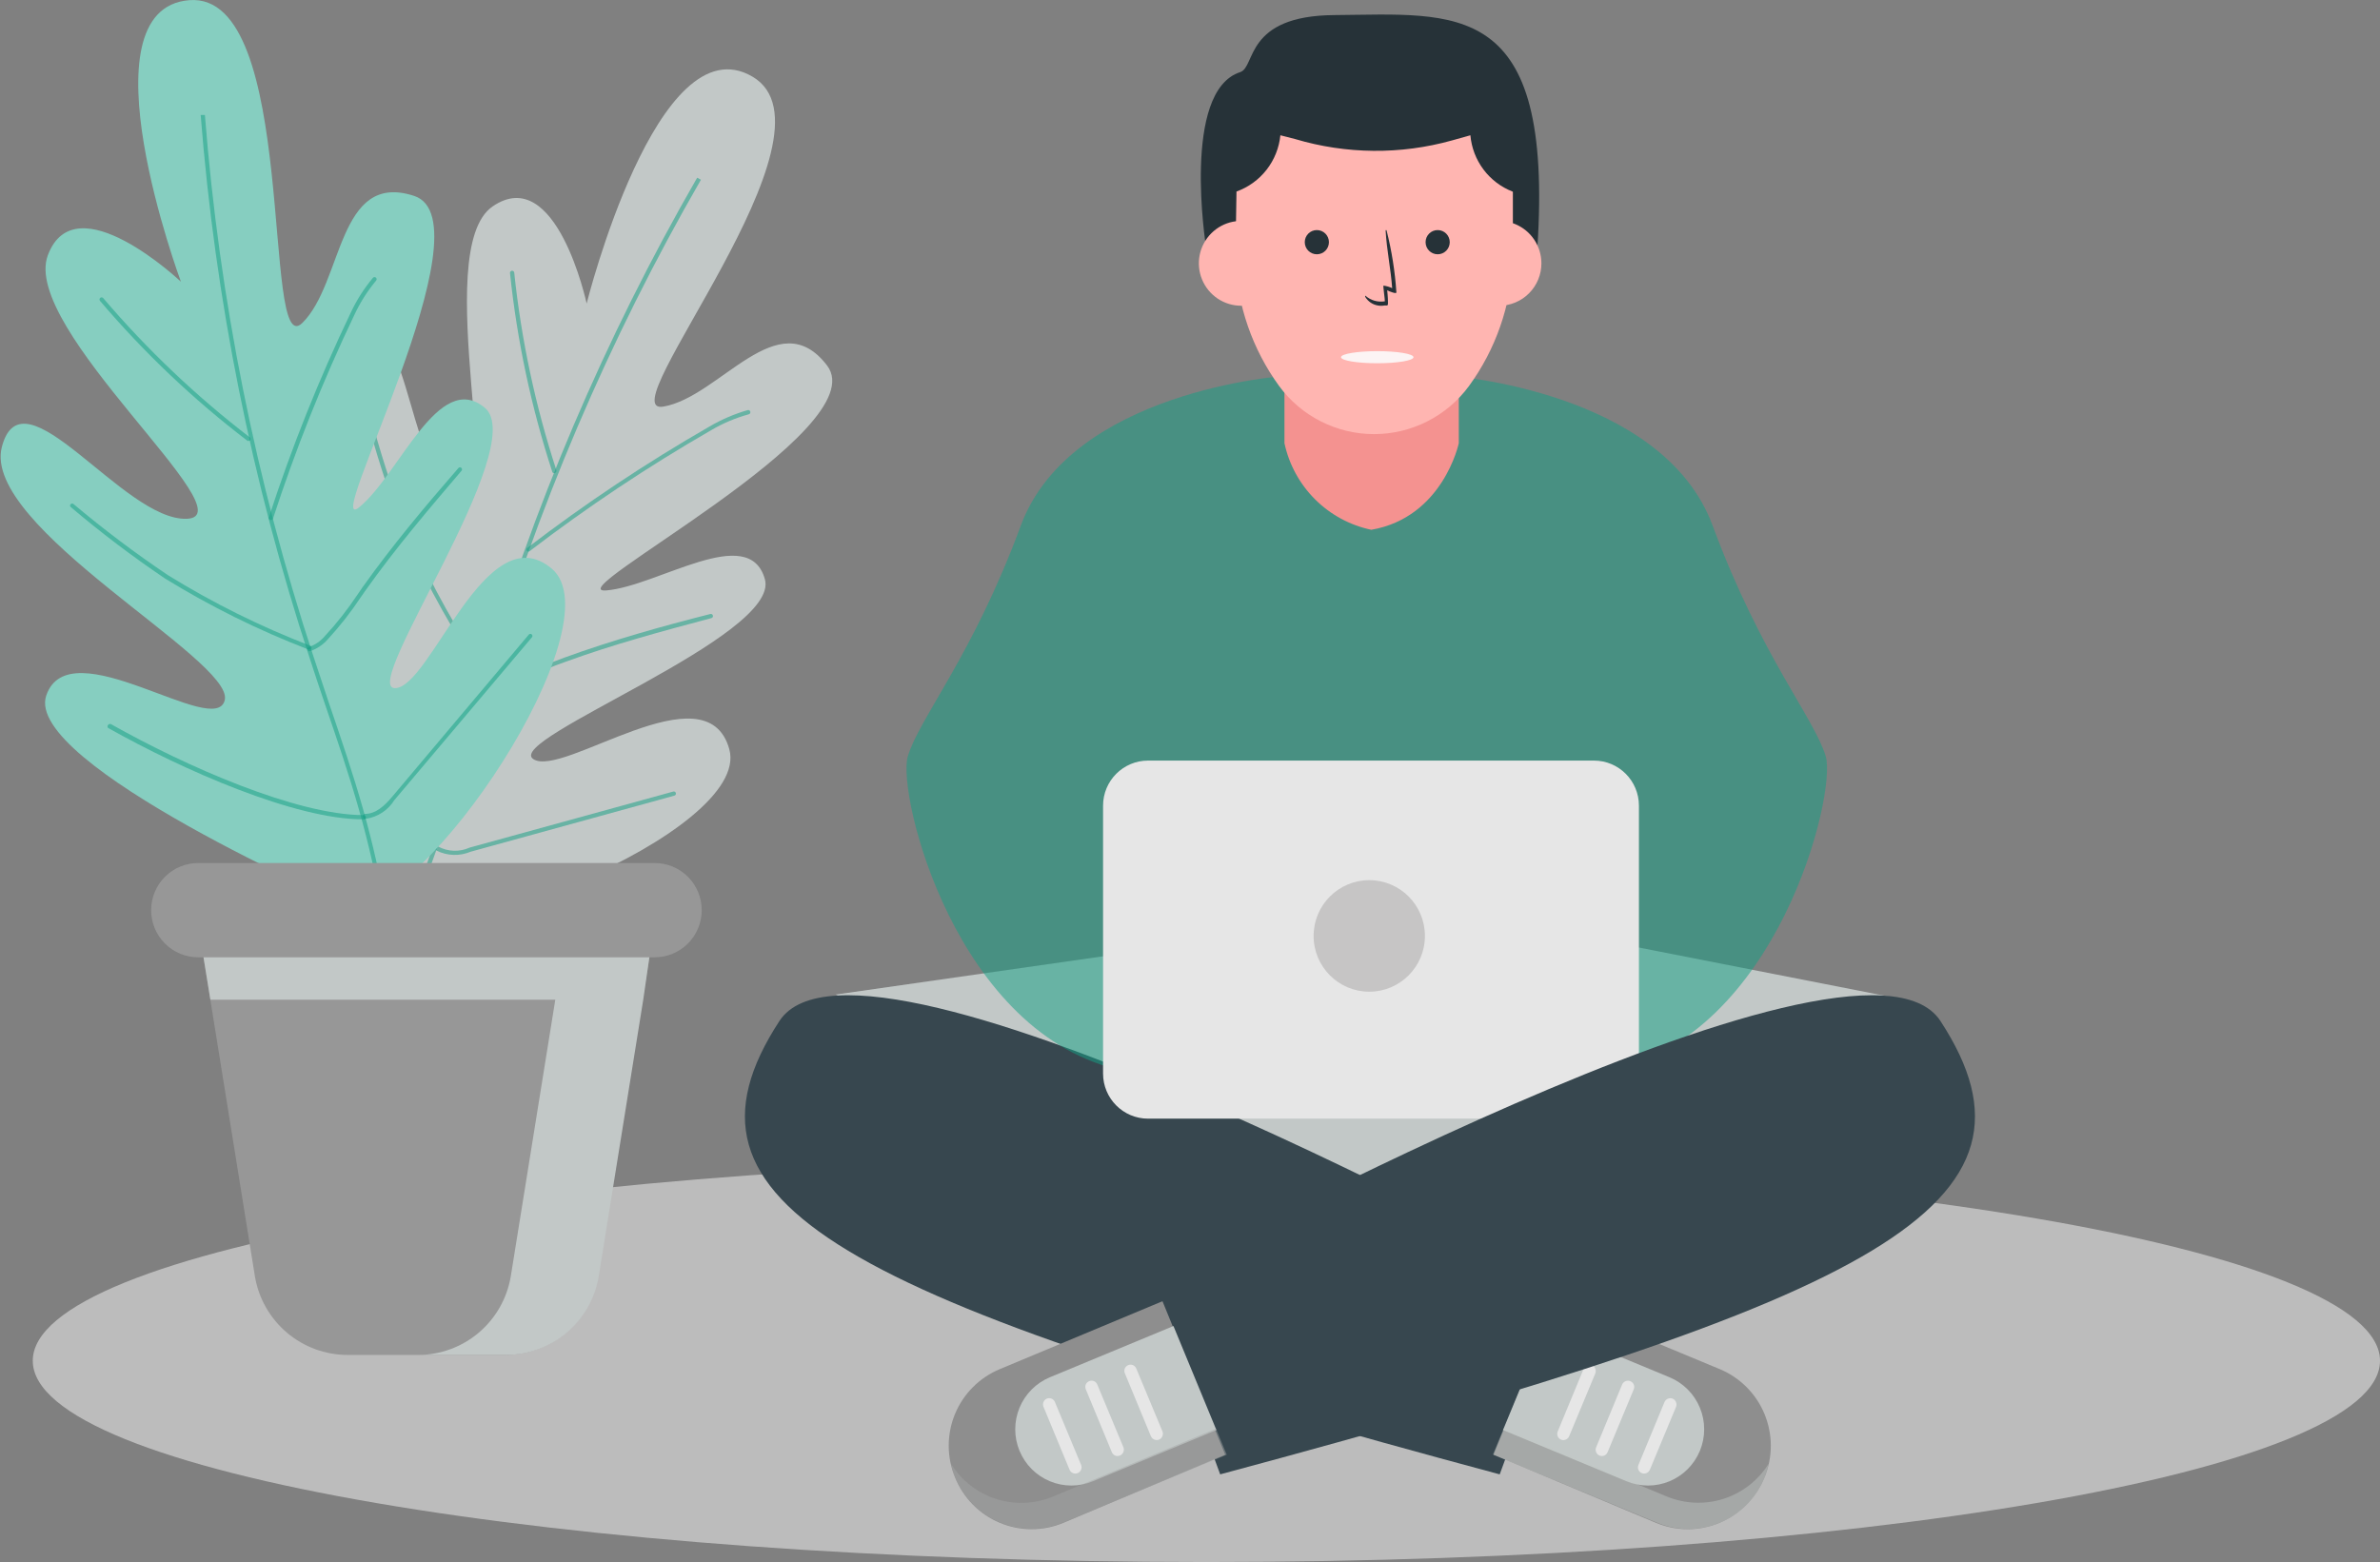 <svg width="195" height="128" viewBox="0 0 195 128" fill="none" xmlns="http://www.w3.org/2000/svg">
<rect x="0" y="0" width="195" height="128" fill="#808080" stroke="none"/>
<g clip-path="url(#clip0_6_81)">
<path opacity="0.56" d="M98.842 128C151.949 128 195 120.616 195 111.508C195 102.399 151.949 95.015 98.842 95.015C45.736 95.015 2.685 102.399 2.685 111.508C2.685 120.616 45.736 128 98.842 128Z" fill="#EBEBEB"/>
<path d="M68.477 81.497L101.231 76.81H130.017L155.746 81.857L111.482 104.22L68.477 81.497Z" fill="#C2C8C7"/>
<path d="M128.643 105.122C128.643 105.122 70.699 73.205 63.865 83.66C53.988 98.775 69.081 106.383 122.875 120.816L128.643 105.122Z" fill="#37474F"/>
<path d="M144.571 121.073C144.912 120.248 145.087 119.364 145.087 118.471C145.087 117.578 144.911 116.694 144.57 115.869C144.229 115.044 143.729 114.294 143.099 113.663C142.468 113.032 141.72 112.531 140.897 112.19L127.512 106.628L122.374 119.207L135.695 124.794C136.521 125.137 137.407 125.312 138.301 125.311C139.195 125.309 140.08 125.13 140.905 124.784C141.73 124.439 142.478 123.933 143.107 123.296C143.736 122.659 144.234 121.904 144.571 121.073Z" fill="#8E8E8E"/>
<path d="M126.665 108.662L136.786 112.859C137.345 113.091 137.852 113.431 138.28 113.859C138.707 114.287 139.046 114.795 139.277 115.355C139.509 115.914 139.628 116.514 139.628 117.12C139.628 117.725 139.509 118.325 139.278 118.885C139.047 119.444 138.708 119.953 138.281 120.381C137.854 120.81 137.347 121.15 136.789 121.381C136.231 121.613 135.632 121.733 135.028 121.733C134.424 121.733 133.825 121.614 133.267 121.382L123.145 117.185L126.665 108.662Z" fill="#C2C8C7"/>
<path opacity="0.45" d="M123.196 117.069L136.568 122.631C138.05 123.241 139.699 123.307 141.224 122.817C142.749 122.327 144.053 121.313 144.905 119.953C144.7 120.927 144.282 121.843 143.682 122.635C143.081 123.427 142.312 124.076 141.431 124.534C140.55 124.992 139.578 125.249 138.586 125.285C137.594 125.321 136.607 125.136 135.695 124.743L122.323 119.194L123.196 117.069Z" fill="#C2C8C7"/>
<path d="M127.628 117.301L129.76 112.151C129.812 112.025 129.911 111.924 130.036 111.871C130.161 111.818 130.302 111.817 130.428 111.868C130.552 111.922 130.65 112.022 130.703 112.146C130.755 112.271 130.758 112.411 130.711 112.538L128.566 117.687C128.514 117.814 128.415 117.914 128.29 117.967C128.165 118.02 128.024 118.022 127.898 117.971C127.774 117.917 127.677 117.816 127.626 117.691C127.576 117.566 127.576 117.426 127.628 117.301Z" fill="#E6E6E6"/>
<path d="M130.775 118.602L132.907 113.452C132.961 113.328 133.061 113.23 133.186 113.179C133.311 113.129 133.451 113.13 133.575 113.181C133.639 113.205 133.697 113.242 133.745 113.289C133.794 113.336 133.833 113.393 133.86 113.455C133.886 113.518 133.899 113.585 133.899 113.653C133.899 113.721 133.885 113.788 133.858 113.851L131.713 119.001C131.687 119.063 131.65 119.12 131.602 119.167C131.555 119.215 131.498 119.253 131.436 119.278C131.374 119.303 131.307 119.315 131.24 119.314C131.172 119.313 131.106 119.298 131.045 119.271C130.921 119.217 130.824 119.117 130.773 118.992C130.723 118.866 130.723 118.726 130.775 118.602Z" fill="#E6E6E6"/>
<path d="M134.243 120.043L136.375 114.894C136.429 114.77 136.529 114.671 136.653 114.618C136.777 114.566 136.917 114.563 137.043 114.61C137.167 114.664 137.265 114.764 137.318 114.889C137.371 115.013 137.373 115.153 137.326 115.28L135.181 120.43C135.13 120.556 135.03 120.657 134.905 120.71C134.78 120.763 134.639 120.764 134.513 120.713C134.451 120.688 134.394 120.65 134.346 120.602C134.299 120.555 134.262 120.498 134.236 120.436C134.211 120.373 134.199 120.306 134.2 120.239C134.201 120.171 134.216 120.105 134.243 120.043Z" fill="#E6E6E6"/>
<path d="M149.593 61.992C148.694 58.914 144.262 53.726 140.319 43.066C136.221 31.994 118.765 30.796 118.765 30.796L111.944 34.44L105.201 30.809C105.201 30.809 87.731 32.006 83.634 43.079C79.703 53.739 75.259 58.927 74.373 62.004C73.486 65.082 78.29 84.921 92.099 87.754H131.854C145.675 84.883 150.479 65.056 149.593 61.992Z" fill="#16A085" fill-opacity="0.52"/>
<path d="M119.523 30.873V36.319C119.523 36.319 118.238 42.396 112.355 43.413C110.612 43.046 109.013 42.181 107.75 40.922C106.487 39.663 105.615 38.064 105.239 36.319V30.873H119.523Z" fill="#F49290"/>
<path d="M98.804 20.175C98.804 20.175 96.787 7.454 101.617 5.909C102.901 5.485 101.964 1.287 109.324 1.236C119.369 1.159 127.307 -0.193 125.958 20.355L98.804 20.175Z" fill="#263238"/>
<path d="M105.162 21.578C105.162 20.89 104.959 20.218 104.578 19.647C104.196 19.075 103.655 18.63 103.021 18.366C102.387 18.103 101.69 18.035 101.017 18.169C100.345 18.303 99.727 18.634 99.242 19.12C98.757 19.606 98.426 20.226 98.292 20.9C98.159 21.574 98.227 22.273 98.49 22.908C98.752 23.543 99.197 24.086 99.767 24.468C100.337 24.85 101.008 25.054 101.694 25.054C102.614 25.054 103.496 24.688 104.146 24.036C104.797 23.384 105.162 22.5 105.162 21.578Z" fill="#FFB5B1"/>
<path d="M126.292 21.578C126.292 20.89 126.089 20.218 125.708 19.647C125.327 19.075 124.785 18.63 124.151 18.366C123.517 18.103 122.82 18.035 122.147 18.169C121.475 18.303 120.857 18.634 120.372 19.12C119.887 19.606 119.556 20.226 119.422 20.9C119.289 21.574 119.357 22.273 119.62 22.908C119.882 23.543 120.327 24.086 120.897 24.468C121.467 24.85 122.138 25.054 122.824 25.054C123.744 25.054 124.626 24.688 125.276 24.036C125.927 23.384 126.292 22.5 126.292 21.578Z" fill="#FFB5B1"/>
<path d="M123.916 15.694C122.97 15.324 122.147 14.696 121.539 13.882C120.931 13.067 120.562 12.099 120.473 11.085L118.958 11.51C114.75 12.683 110.298 12.642 106.113 11.394L104.905 11.085C104.802 12.116 104.41 13.096 103.773 13.912C103.136 14.728 102.282 15.346 101.309 15.694L101.219 21.333C101.374 25.046 102.62 28.629 104.802 31.633C105.7 32.855 106.872 33.848 108.223 34.532C109.574 35.217 111.066 35.573 112.58 35.573C114.094 35.573 115.586 35.217 116.937 34.532C118.288 33.848 119.46 32.855 120.358 31.633C122.544 28.63 123.795 25.047 123.954 21.333V15.72L123.916 15.694Z" fill="#FFB5B1"/>
<path d="M130.595 62.326H94.064C92.028 62.326 90.377 63.981 90.377 66.021V87.973C90.377 90.013 92.028 91.668 94.064 91.668H130.595C132.631 91.668 134.282 90.013 134.282 87.973V66.021C134.282 63.981 132.631 62.326 130.595 62.326Z" fill="#E6E6E6"/>
<path d="M112.188 81.265C114.707 81.265 116.748 79.219 116.748 76.694C116.748 74.17 114.707 72.124 112.188 72.124C109.67 72.124 107.628 74.17 107.628 76.694C107.628 79.219 109.67 81.265 112.188 81.265Z" fill="#C6C5C5"/>
<path d="M94.218 105.122C94.218 105.122 152.149 73.205 158.983 83.66C168.86 98.775 153.768 106.383 99.973 120.816L94.218 105.122Z" fill="#37474F"/>
<path d="M78.252 121.073C77.909 120.249 77.732 119.364 77.731 118.471C77.731 117.577 77.906 116.692 78.247 115.867C78.589 115.041 79.089 114.292 79.721 113.661C80.352 113.03 81.101 112.53 81.925 112.19L95.246 106.628L100.384 119.207L87.115 124.794C86.29 125.137 85.405 125.312 84.511 125.31C83.618 125.308 82.734 125.129 81.91 124.783C81.087 124.438 80.339 123.932 79.711 123.295C79.083 122.658 78.587 121.903 78.252 121.073Z" fill="#8E8E8E"/>
<path d="M99.664 117.185L89.543 121.382C88.415 121.85 87.148 121.85 86.021 121.381C84.893 120.913 83.998 120.015 83.531 118.885C83.064 117.755 83.065 116.485 83.532 115.355C83.999 114.225 84.895 113.327 86.023 112.859L96.145 108.662L99.664 117.185Z" fill="#C2C8C7"/>
<path opacity="0.45" d="M99.626 117.069L86.254 122.644C84.775 123.253 83.128 123.319 81.605 122.829C80.081 122.339 78.78 121.325 77.931 119.966C78.004 120.346 78.116 120.717 78.265 121.073C78.604 121.9 79.102 122.651 79.732 123.283C80.361 123.916 81.109 124.418 81.933 124.76C82.756 125.102 83.639 125.278 84.531 125.277C85.422 125.276 86.305 125.099 87.128 124.756L100.512 119.207L99.626 117.069Z" fill="#A5A8A8"/>
<path d="M95.246 117.301L93.101 112.151C93.077 112.088 93.04 112.03 92.993 111.981C92.946 111.932 92.89 111.893 92.827 111.866C92.765 111.84 92.698 111.826 92.63 111.827C92.562 111.827 92.495 111.841 92.433 111.868C92.37 111.893 92.314 111.931 92.266 111.979C92.219 112.026 92.181 112.083 92.156 112.145C92.131 112.208 92.119 112.275 92.12 112.342C92.121 112.41 92.136 112.476 92.163 112.538L94.295 117.687C94.349 117.811 94.448 117.91 94.573 117.963C94.697 118.015 94.837 118.018 94.963 117.971C95.087 117.917 95.185 117.817 95.238 117.692C95.29 117.568 95.293 117.428 95.246 117.301Z" fill="#E6E6E6"/>
<path d="M92.047 118.601L89.902 113.452C89.877 113.389 89.839 113.332 89.792 113.285C89.744 113.237 89.688 113.2 89.625 113.174C89.563 113.149 89.496 113.137 89.429 113.138C89.362 113.139 89.296 113.154 89.234 113.181C89.172 113.207 89.115 113.244 89.068 113.292C89.02 113.339 88.983 113.396 88.958 113.459C88.933 113.521 88.92 113.588 88.921 113.655C88.922 113.723 88.937 113.789 88.965 113.851L91.097 119.001C91.122 119.063 91.159 119.12 91.207 119.167C91.255 119.215 91.311 119.253 91.374 119.278C91.436 119.303 91.503 119.315 91.57 119.314C91.637 119.313 91.703 119.298 91.765 119.271C91.888 119.217 91.987 119.117 92.039 118.993C92.092 118.868 92.095 118.728 92.047 118.601Z" fill="#E6E6E6"/>
<path d="M88.579 120.043L86.434 114.894C86.383 114.767 86.284 114.667 86.158 114.614C86.033 114.561 85.892 114.559 85.766 114.61C85.642 114.664 85.545 114.765 85.495 114.89C85.444 115.015 85.445 115.155 85.496 115.28L87.629 120.43C87.68 120.556 87.779 120.657 87.904 120.71C88.029 120.763 88.171 120.764 88.297 120.713C88.422 120.661 88.523 120.562 88.576 120.437C88.629 120.311 88.63 120.17 88.579 120.043Z" fill="#E6E6E6"/>
<path d="M30.443 74.583C30.443 74.583 15.093 50.121 19.846 46.503C24.598 42.886 29.248 57.408 31.676 55.078C34.103 52.748 23.211 32.109 28.362 27.668C33.513 23.226 33.127 38.315 37.495 41.109C41.862 43.903 35.131 20.509 40.359 16.917C45.587 13.325 48.066 24.874 48.066 24.874C48.066 24.874 53.859 1.699 61.656 6.283C69.453 10.866 49.71 34.105 54.347 33.32C58.984 32.534 63.75 24.668 67.77 29.959C71.791 35.251 45.446 48.731 49.672 48.383C53.898 48.035 61.373 42.795 62.671 47.469C63.968 52.142 41.297 60.575 43.686 62.198C46.075 63.82 57.892 54.64 59.755 61.399C61.617 68.159 35.157 78.922 30.443 74.583Z" fill="#C2C8C7"/>
<path d="M28.58 84.213C31.489 79.331 33.87 74.152 35.683 68.764C36.647 65.905 37.482 62.931 38.252 60.073C38.625 58.786 38.985 57.498 39.37 56.211C43.602 41.665 49.562 27.682 57.122 14.561L57.43 14.729C49.882 27.826 43.927 41.783 39.691 56.301C39.319 57.588 38.959 58.876 38.586 60.163C37.79 63.034 36.955 66.008 36.017 68.879C34.193 74.288 31.804 79.488 28.888 84.394L28.58 84.213Z" fill="#16A085" fill-opacity="0.52"/>
<path d="M45.33 38.766C45.294 38.746 45.267 38.714 45.253 38.675C43.527 33.38 42.365 27.917 41.785 22.376C41.781 22.33 41.795 22.285 41.824 22.249C41.852 22.213 41.894 22.189 41.939 22.183C41.985 22.179 42.03 22.193 42.066 22.222C42.102 22.251 42.125 22.292 42.132 22.338C42.711 27.843 43.869 33.272 45.587 38.534C45.599 38.578 45.594 38.626 45.573 38.666C45.551 38.707 45.515 38.738 45.471 38.753C45.45 38.764 45.426 38.772 45.402 38.774C45.378 38.776 45.353 38.773 45.33 38.766Z" fill="#16A085" fill-opacity="0.52"/>
<path d="M43.172 45.151C43.142 45.12 43.126 45.079 43.126 45.036C43.126 44.992 43.142 44.951 43.172 44.92C47.931 41.272 52.926 37.943 58.124 34.955C59.112 34.374 60.17 33.92 61.271 33.603C61.315 33.595 61.36 33.603 61.398 33.627C61.436 33.651 61.464 33.688 61.476 33.732C61.488 33.778 61.481 33.827 61.457 33.868C61.433 33.909 61.394 33.938 61.348 33.95C60.277 34.243 59.249 34.676 58.291 35.238C53.109 38.222 48.127 41.542 43.378 45.177C43.346 45.199 43.308 45.209 43.27 45.204C43.232 45.199 43.197 45.181 43.172 45.151Z" fill="#16A085" fill-opacity="0.52"/>
<path d="M39.73 55.606C37.241 51.998 35.091 48.166 33.307 44.16C32.119 41.154 31.094 38.085 30.237 34.968C30.225 34.925 30.231 34.879 30.253 34.841C30.274 34.802 30.31 34.774 30.353 34.762C30.397 34.749 30.444 34.755 30.485 34.776C30.526 34.797 30.556 34.834 30.571 34.877C31.43 37.98 32.45 41.036 33.628 44.031C35.384 48.015 37.509 51.826 39.974 55.413C40.004 55.446 40.021 55.49 40.021 55.535C40.021 55.58 40.004 55.624 39.974 55.657C39.956 55.674 39.934 55.685 39.91 55.692C39.887 55.698 39.862 55.699 39.839 55.694C39.815 55.689 39.792 55.678 39.773 55.663C39.755 55.648 39.739 55.628 39.73 55.606Z" fill="#16A085" fill-opacity="0.52"/>
<path d="M39.678 55.773C39.647 55.75 39.623 55.718 39.612 55.681C39.6 55.644 39.601 55.604 39.614 55.567C39.621 55.546 39.633 55.526 39.648 55.509C39.663 55.492 39.681 55.478 39.701 55.469C39.722 55.459 39.744 55.454 39.766 55.453C39.789 55.452 39.811 55.456 39.832 55.464C40.342 55.599 40.877 55.599 41.387 55.464C42.785 55.147 44.155 54.716 45.484 54.177L46.229 53.893C50.147 52.464 54.244 51.318 58.201 50.314C58.243 50.302 58.289 50.308 58.327 50.33C58.366 50.351 58.394 50.388 58.406 50.43C58.414 50.452 58.417 50.475 58.416 50.499C58.414 50.522 58.408 50.544 58.397 50.565C58.386 50.586 58.371 50.604 58.352 50.618C58.334 50.633 58.313 50.643 58.291 50.649C54.334 51.705 50.25 52.799 46.345 54.228L45.6 54.498C44.256 55.045 42.868 55.476 41.451 55.786C40.883 55.94 40.285 55.94 39.717 55.786L39.678 55.773Z" fill="#16A085" fill-opacity="0.52"/>
<path d="M35.478 69.575C30.892 66.42 25.626 57.897 22.517 51.55C22.5 51.507 22.499 51.459 22.516 51.416C22.533 51.373 22.565 51.338 22.607 51.318C22.648 51.3 22.695 51.297 22.738 51.312C22.781 51.326 22.817 51.356 22.838 51.396C25.921 57.691 31.136 66.15 35.683 69.279C35.702 69.291 35.718 69.308 35.73 69.326C35.742 69.345 35.751 69.366 35.755 69.388C35.759 69.41 35.759 69.433 35.755 69.455C35.75 69.477 35.741 69.498 35.728 69.517C35.716 69.535 35.7 69.551 35.681 69.564C35.662 69.576 35.641 69.585 35.619 69.589C35.597 69.593 35.574 69.593 35.552 69.588C35.53 69.583 35.509 69.575 35.491 69.562L35.478 69.575Z" fill="#16A085" fill-opacity="0.52"/>
<path d="M35.773 69.704L35.658 69.613C35.641 69.598 35.628 69.579 35.618 69.558C35.609 69.537 35.605 69.514 35.605 69.491C35.605 69.468 35.609 69.445 35.618 69.424C35.628 69.403 35.641 69.384 35.658 69.369C35.691 69.338 35.734 69.321 35.78 69.321C35.825 69.321 35.868 69.338 35.902 69.369C36.294 69.581 36.73 69.699 37.176 69.714C37.621 69.73 38.064 69.643 38.471 69.459L55.169 64.863C55.191 64.857 55.214 64.856 55.236 64.859C55.259 64.863 55.28 64.871 55.3 64.883C55.319 64.895 55.335 64.911 55.348 64.929C55.361 64.948 55.37 64.969 55.375 64.991C55.387 65.034 55.381 65.08 55.359 65.118C55.338 65.157 55.302 65.185 55.259 65.197L38.561 69.794C38.117 69.981 37.638 70.07 37.157 70.054C36.676 70.039 36.204 69.919 35.773 69.704Z" fill="#16A085" fill-opacity="0.52"/>
<path d="M28.452 74.171C28.452 74.171 1.888 62.584 3.789 56.996C5.69 51.409 17.726 60.64 18.42 57.344C19.113 54.048 -1.567 43.182 0.154 36.616C1.875 30.049 10.109 42.692 15.298 42.512C20.488 42.332 1.67 26.947 3.918 20.921C6.166 14.896 14.823 23.084 14.823 23.084C14.823 23.084 6.512 0.708 15.517 0.013C24.521 -0.682 21.4 29.766 24.765 26.47C28.131 23.174 27.63 13.982 33.937 16.055C40.243 18.128 26.152 44.25 29.441 41.559C32.729 38.869 35.928 30.281 39.717 33.41C43.506 36.538 29.441 56.391 32.357 56.391C35.272 56.391 39.807 42.074 45.202 46.593C50.596 51.112 34.72 75.034 28.452 74.171Z" fill="#86CEC0"/>
<path d="M32.305 83.145C31.941 77.479 30.976 71.868 29.428 66.407C28.606 63.485 27.604 60.562 26.64 57.743C26.204 56.455 25.767 55.168 25.356 53.88C20.623 39.472 17.63 24.547 16.442 9.424H16.788C17.972 24.525 20.96 39.429 25.69 53.816C26.114 55.104 26.551 56.391 26.974 57.678C27.938 60.511 28.94 63.434 29.762 66.356C31.316 71.856 32.285 77.505 32.652 83.209L32.305 83.145Z" fill="#16A085" fill-opacity="0.52"/>
<path d="M20.385 36.126C20.352 36.139 20.315 36.139 20.282 36.126C15.856 32.747 11.803 28.901 8.195 24.655C8.18 24.638 8.168 24.618 8.161 24.597C8.153 24.576 8.15 24.553 8.151 24.53C8.152 24.507 8.158 24.485 8.168 24.465C8.177 24.444 8.191 24.426 8.208 24.41C8.225 24.395 8.245 24.383 8.266 24.376C8.287 24.368 8.31 24.365 8.333 24.366C8.355 24.367 8.378 24.373 8.398 24.383C8.418 24.393 8.437 24.406 8.452 24.423C12.053 28.647 16.087 32.479 20.488 35.856C20.518 35.889 20.535 35.933 20.535 35.978C20.535 36.024 20.518 36.067 20.488 36.101C20.456 36.118 20.421 36.127 20.385 36.126Z" fill="#16A085" fill-opacity="0.52"/>
<path d="M22.222 42.615C22.193 42.621 22.163 42.62 22.135 42.611C22.106 42.601 22.081 42.585 22.062 42.562C22.042 42.54 22.029 42.513 22.023 42.484C22.017 42.455 22.019 42.424 22.029 42.396C23.889 36.675 26.125 31.084 28.721 25.659C29.204 24.617 29.822 23.643 30.558 22.762C30.589 22.728 30.632 22.708 30.678 22.705C30.723 22.703 30.768 22.719 30.802 22.75C30.836 22.78 30.857 22.823 30.859 22.869C30.862 22.915 30.846 22.96 30.815 22.994C30.1 23.852 29.5 24.8 29.03 25.814C26.439 31.24 24.208 36.831 22.35 42.551C22.334 42.57 22.315 42.585 22.293 42.596C22.271 42.608 22.247 42.614 22.222 42.615Z" fill="#16A085" fill-opacity="0.52"/>
<path d="M25.305 53.211H25.24C21.157 51.638 17.226 49.69 13.5 47.392C10.827 45.585 8.254 43.634 5.793 41.547C5.777 41.532 5.764 41.514 5.755 41.494C5.746 41.474 5.741 41.453 5.741 41.431C5.741 41.409 5.746 41.387 5.755 41.367C5.764 41.347 5.777 41.329 5.793 41.315C5.809 41.298 5.828 41.285 5.849 41.276C5.87 41.266 5.892 41.262 5.915 41.262C5.938 41.262 5.961 41.266 5.982 41.276C6.003 41.285 6.022 41.298 6.037 41.315C8.501 43.387 11.074 45.325 13.744 47.121C17.448 49.413 21.357 51.352 25.42 52.915C25.442 52.922 25.461 52.934 25.478 52.949C25.495 52.964 25.509 52.982 25.518 53.002C25.528 53.023 25.533 53.045 25.534 53.068C25.535 53.09 25.531 53.113 25.523 53.134C25.497 53.166 25.463 53.19 25.425 53.204C25.386 53.218 25.345 53.22 25.305 53.211Z" fill="#16A085" fill-opacity="0.52"/>
<path d="M25.356 53.365C25.318 53.367 25.28 53.354 25.25 53.331C25.219 53.307 25.198 53.274 25.189 53.237C25.177 53.192 25.182 53.145 25.203 53.104C25.225 53.064 25.261 53.033 25.305 53.018C25.803 52.853 26.247 52.554 26.589 52.155C27.569 51.1 28.462 49.968 29.261 48.769L29.71 48.113C32.138 44.701 34.849 41.469 37.559 38.354C37.573 38.337 37.591 38.323 37.61 38.313C37.63 38.303 37.651 38.297 37.674 38.295C37.696 38.293 37.718 38.295 37.739 38.302C37.76 38.309 37.779 38.32 37.796 38.334C37.813 38.349 37.827 38.366 37.837 38.386C37.847 38.406 37.853 38.427 37.855 38.449C37.857 38.471 37.855 38.494 37.848 38.515C37.841 38.536 37.83 38.556 37.816 38.572C35.157 41.688 32.408 44.92 29.993 48.319L29.544 48.962C28.736 50.178 27.834 51.327 26.846 52.4C26.455 52.844 25.954 53.177 25.395 53.365H25.356Z" fill="#16A085" fill-opacity="0.52"/>
<path d="M29.736 67.141C24.162 67.141 15.003 63.112 8.85 59.648C8.823 59.616 8.808 59.575 8.808 59.532C8.808 59.49 8.823 59.449 8.85 59.417C8.874 59.376 8.913 59.346 8.958 59.331C9.003 59.317 9.051 59.32 9.094 59.339C15.209 62.79 24.303 66.794 29.8 66.794C29.848 66.794 29.894 66.813 29.928 66.847C29.961 66.88 29.98 66.926 29.98 66.974C29.984 67.004 29.979 67.035 29.966 67.063C29.954 67.091 29.934 67.114 29.909 67.132C29.884 67.149 29.854 67.159 29.824 67.161C29.793 67.162 29.763 67.156 29.736 67.141Z" fill="#16A085" fill-opacity="0.52"/>
<path d="M30.019 67.09H29.878C29.851 67.088 29.826 67.08 29.803 67.066C29.78 67.052 29.761 67.033 29.748 67.01C29.734 66.988 29.726 66.962 29.724 66.936C29.722 66.909 29.726 66.883 29.736 66.858C29.742 66.811 29.765 66.769 29.801 66.738C29.836 66.707 29.882 66.69 29.929 66.691C30.764 66.691 31.47 66.073 32.112 65.313L43.326 52.001C43.34 51.984 43.358 51.97 43.378 51.96C43.398 51.95 43.419 51.944 43.441 51.942C43.463 51.94 43.485 51.943 43.506 51.949C43.528 51.956 43.547 51.967 43.564 51.981C43.581 51.996 43.595 52.013 43.605 52.033C43.615 52.053 43.621 52.075 43.623 52.097C43.624 52.119 43.622 52.141 43.615 52.162C43.608 52.183 43.597 52.203 43.583 52.22L32.305 65.571C32.055 65.973 31.721 66.317 31.327 66.58C30.932 66.842 30.486 67.016 30.019 67.09Z" fill="#16A085" fill-opacity="0.52"/>
<path d="M16.647 78.278L20.886 104.594C21.189 106.393 22.118 108.026 23.507 109.204C24.897 110.382 26.657 111.029 28.477 111.031H41.399C43.219 111.029 44.98 110.382 46.37 109.204C47.759 108.026 48.688 106.393 48.991 104.594L53.23 78.278H16.647Z" fill="#979797"/>
<path d="M53.23 78.278H16.647L17.238 81.921H45.497L41.849 104.594C41.546 106.393 40.617 108.026 39.228 109.204C37.838 110.382 36.078 111.029 34.258 111.031H41.464C43.284 111.029 45.044 110.382 46.434 109.204C47.823 108.026 48.752 106.393 49.055 104.594L52.703 81.921L53.23 78.278Z" fill="#C2C8C7"/>
<path d="M53.641 70.721H16.236C15.214 70.721 14.234 71.127 13.511 71.852C12.789 72.576 12.383 73.559 12.383 74.583C12.383 75.607 12.789 76.59 13.511 77.314C14.234 78.038 15.214 78.445 16.236 78.445H53.641C54.663 78.445 55.643 78.038 56.366 77.314C57.088 76.59 57.494 75.607 57.494 74.583C57.494 73.559 57.088 72.576 56.366 71.852C55.643 71.127 54.663 70.721 53.641 70.721Z" fill="#979797"/>
<ellipse cx="107.893" cy="19.845" rx="0.99" ry="0.992" fill="#263238"/>
<ellipse cx="117.792" cy="19.845" rx="0.99" ry="0.992" fill="#263238"/>
<ellipse cx="112.843" cy="29.271" rx="2.97" ry="0.496" fill="#FCF4F4"/>
<path d="M111.863 24.336C111.975 24.52 112.125 24.678 112.304 24.799C112.482 24.919 112.684 25 112.896 25.034C113.074 25.066 113.255 25.066 113.433 25.034H113.537H113.633C113.689 25.034 113.713 24.978 113.721 24.922C113.721 24.922 113.721 24.922 113.721 24.874V24.745C113.721 24.368 113.657 23.79 113.657 23.79C113.785 23.854 114.457 24.143 114.409 23.943C114.295 22.239 114.027 20.549 113.609 18.893C113.609 18.882 113.605 18.872 113.597 18.864C113.59 18.857 113.579 18.853 113.569 18.853C113.558 18.853 113.548 18.857 113.54 18.864C113.533 18.872 113.529 18.882 113.529 18.893C113.617 20.498 113.953 22.024 114.065 23.613C113.84 23.507 113.599 23.437 113.353 23.405C113.305 23.405 113.473 24.513 113.465 24.689C113.18 24.737 112.888 24.72 112.611 24.64C112.334 24.559 112.078 24.417 111.863 24.224C111.863 24.224 111.839 24.296 111.863 24.336Z" fill="#263238"/>
</g>
<defs>
<clipPath id="clip0_6_81">
<rect width="195" height="128" fill="white"/>
</clipPath>
</defs>
</svg>
